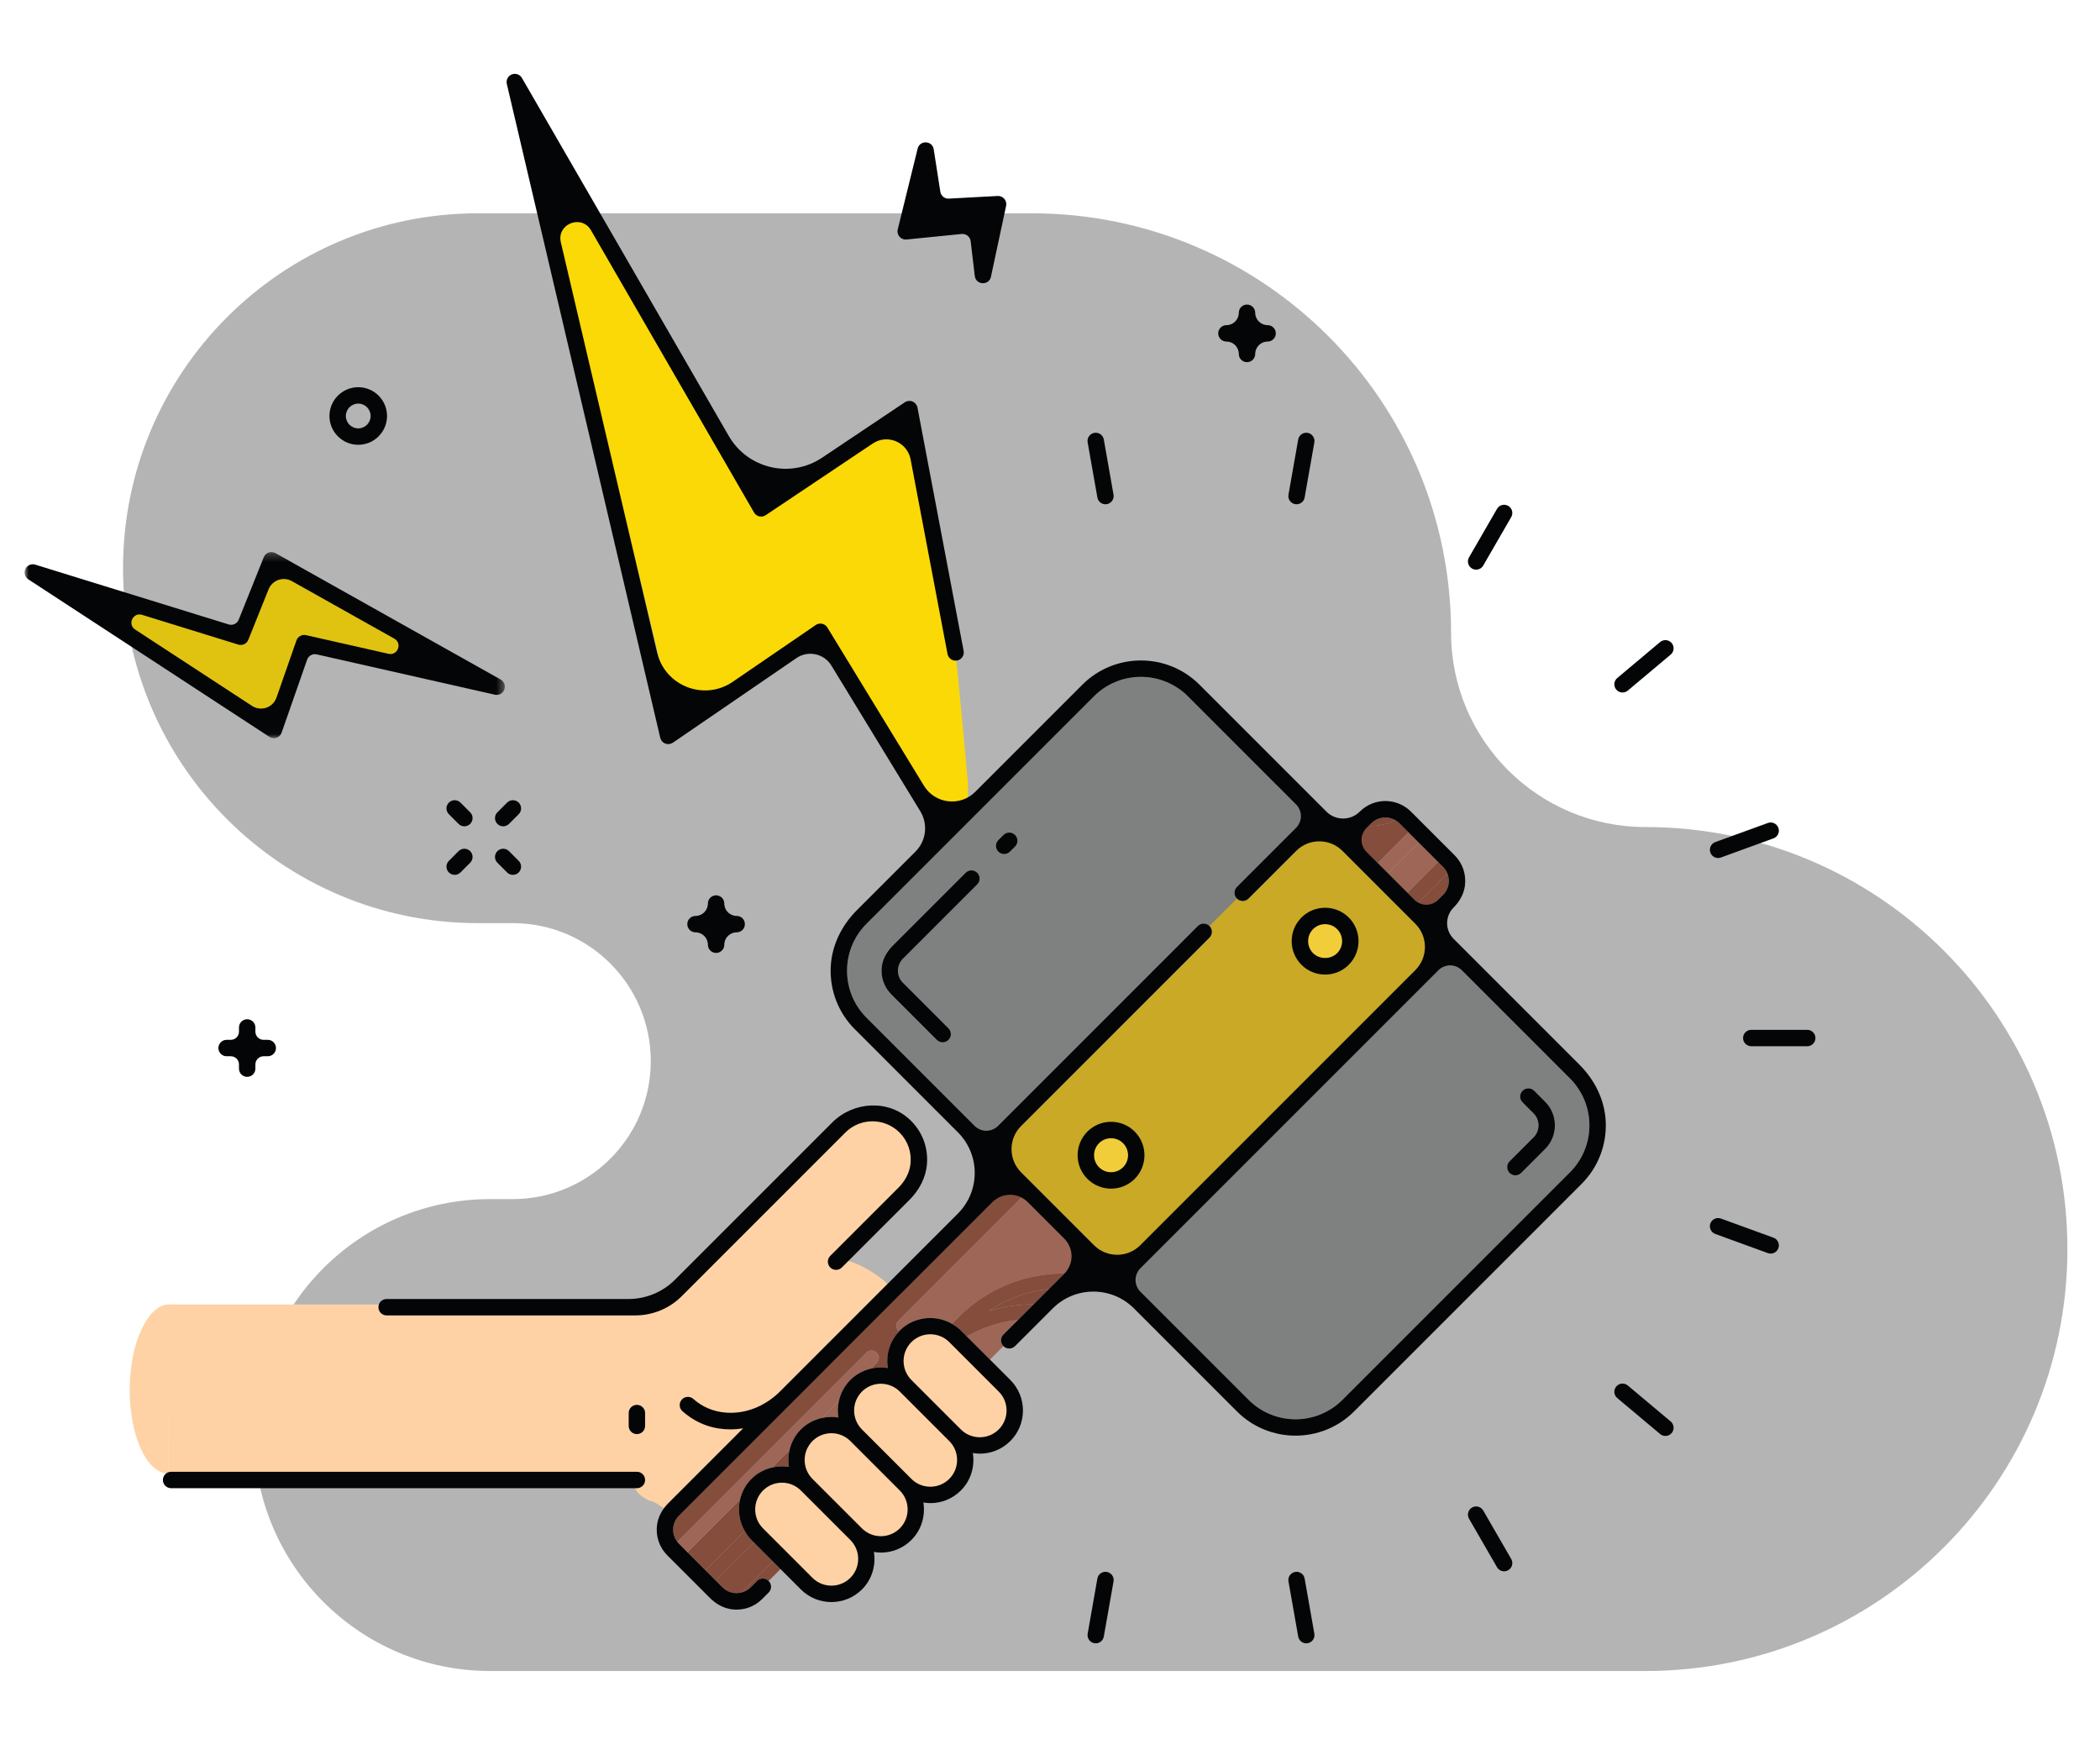 <svg width="256" height="212" viewBox="0 0 256 212" fill="none" xmlns="http://www.w3.org/2000/svg">
<g clip-path="url(#clip0)">
<path fill-rule="evenodd" clip-rule="evenodd" d="M58.261 26H125.781C154.01 26 176.893 48.884 176.893 77.112C176.893 90.199 187.502 100.809 200.589 100.809H200.592C228.999 100.809 252.027 123.836 252.027 152.243V152.246C252.027 180.653 228.999 203.681 200.592 203.681H174.594H59.759C43.874 203.681 30.998 190.805 30.998 174.921V174.919C30.998 159.035 43.874 146.158 59.759 146.158H62.513C71.802 146.158 79.332 138.628 79.332 129.34C79.332 120.051 71.802 112.521 62.513 112.521H58.261C34.369 112.521 15 93.152 15 69.26C15 45.368 34.369 26 58.261 26Z" fill="#040506" fill-opacity="0.3"/>
<path d="M20.506 179.612C19.243 179.604 18.038 178.512 17.158 176.576C16.277 174.641 15.793 172.021 15.811 169.293C15.829 166.564 16.348 163.951 17.255 162.027C18.161 160.104 19.343 158.992 20.606 159L20.575 169.324L20.506 179.612Z" fill="#FED2A4"/>
<path d="M20.5 159H80.5L104.5 135.5L109 136.5L112 140L110.5 145L102 153.5L110.5 158L85.5 180.5L73 180H20.5V159Z" fill="#FED2A4"/>
<path fill-rule="evenodd" clip-rule="evenodd" d="M109.439 27.958C109.274 28.628 109.822 29.261 110.509 29.192L117.234 28.521C117.268 28.518 117.301 28.517 117.335 28.517C117.835 28.517 118.266 28.891 118.327 29.398L118.831 33.64C118.965 34.762 120.566 34.836 120.802 33.731L122.649 25.095C122.787 24.45 122.275 23.851 121.617 23.887L115.672 24.208C115.15 24.245 114.71 23.871 114.63 23.364L113.825 18.2C113.657 17.121 112.127 17.054 111.866 18.114L109.439 27.958Z" fill="#040506"/>
<path fill-rule="evenodd" clip-rule="evenodd" d="M171.582 108.816L175.321 105.077L172.956 102.712L169.217 106.451L171.582 108.816Z" fill="#9D6656"/>
<path fill-rule="evenodd" clip-rule="evenodd" d="M102.203 172.777C102.093 172.1 102.118 171.41 102.272 170.739L100.165 172.846C100.835 172.692 101.526 172.668 102.203 172.777ZM122.324 162.665L124.12 160.869C121.896 161.109 119.776 161.805 117.856 162.897L120.681 165.723L122.324 164.079C121.933 163.688 121.933 163.056 122.324 162.665Z" fill="#9D6656"/>
<path fill-rule="evenodd" clip-rule="evenodd" d="M106.88 164.875C107.227 165.222 107.227 165.783 106.88 166.13L106.194 166.816C106.864 166.661 107.554 166.637 108.232 166.747C107.976 165.172 108.433 163.509 109.609 162.274C109.585 162.255 109.555 162.246 109.532 162.224C109.186 161.877 109.186 161.315 109.532 160.969L124.627 145.874L123.136 144.384L82.763 184.757C82.308 185.212 82.057 185.817 82.057 186.462C82.057 187.004 82.243 187.512 82.569 187.932L105.626 164.875C105.972 164.528 106.533 164.528 106.88 164.875ZM94.303 190.409L91.951 188.057C91.584 188.367 91.223 188.686 90.88 189.03L87.253 192.656L88.088 193.491C88.723 194.125 89.622 194.321 90.431 194.099L93.907 190.624C94.02 190.511 94.158 190.448 94.303 190.409ZM167.962 105.195L171.701 101.457L170.587 100.342C170.434 100.189 170.26 100.07 170.081 99.966C169.075 100.49 167.967 100.724 166.86 100.66L165.143 102.377L167.962 105.195ZM90.212 182.798L83.803 189.207L85.998 191.402L90.786 186.614C90.11 185.445 89.916 184.082 90.212 182.798ZM125.904 158.992C125.937 158.992 125.969 158.988 126.001 158.988L127.879 157.11C125.224 157.4 122.711 158.318 120.52 159.807C122.241 159.273 124.05 158.991 125.904 158.992ZM173.878 111.111L175.912 109.077C176.367 108.622 176.618 108.016 176.618 107.372C176.618 107.056 176.556 106.75 176.441 106.465L172.836 110.07L173.878 111.111ZM96.173 178.806C96.063 178.129 96.088 177.439 96.242 176.769L94.136 178.874C94.806 178.72 95.496 178.696 96.173 178.806Z" fill="#844D3C"/>
<path d="M93.13 188.298C91.142 186.467 90.969 183.389 92.738 181.346L92.888 181.173C93.27 180.732 93.726 180.362 94.235 180.078L95.925 179.138C96.579 178.773 97.143 178.267 97.575 177.656L98.846 175.858C99.177 175.39 99.585 174.983 100.054 174.654L102.082 173.229C102.55 172.9 102.959 172.493 103.289 172.025L104.718 170.005C105.048 169.538 105.457 169.13 105.925 168.801L107.606 167.62C108.298 167.134 108.855 166.48 109.226 165.719L109.442 165.275C110.943 162.196 115.025 161.503 117.457 163.915L123.305 169.713C124.402 170.801 124.412 172.571 123.326 173.671C123.11 173.889 122.86 174.07 122.586 174.207L120.326 175.337C119.461 175.77 118.739 176.444 118.25 177.279L117.114 179.215C116.644 180.017 115.959 180.672 115.137 181.106L113.878 181.772C112.981 182.246 112.249 182.982 111.78 183.882L111.288 184.826C110.791 185.78 110.001 186.548 109.033 187.016L108.085 187.475C107.103 187.951 106.303 188.735 105.808 189.707L105.242 190.82C103.739 193.772 99.835 194.473 97.398 192.23L93.13 188.298Z" fill="#FED2A4"/>
<path d="M84.444 181.092C84.412 181.455 84.262 181.803 84.005 182.111C83.747 182.419 83.389 182.679 82.955 182.873C82.522 183.066 82.026 183.958 81.5 184C80.974 184.042 80.018 183.117 79.5 183C78.982 182.883 78.912 182.808 78.502 182.553C78.092 182.299 77.764 181.99 77.54 181.647C77.317 181.305 77.204 180.938 77.21 180.573C77.216 180.208 77.341 179.855 77.576 179.537L81.5 180L84.5 180L84.444 181.092Z" fill="#FED2A4"/>
<path d="M108.886 157.765C108.951 157.659 108.934 157.503 108.834 157.306C108.734 157.109 108.554 156.874 108.303 156.616C108.053 156.357 107.738 156.079 107.376 155.799C107.013 155.518 106.611 155.24 106.192 154.98C105.772 154.72 105.344 154.483 104.931 154.283C104.519 154.084 104.13 153.925 103.787 153.816C103.444 153.707 103.154 153.649 102.933 153.648C102.712 153.646 102.565 153.699 102.499 153.805L105.692 155.785L108.886 157.765Z" fill="#FED2A4"/>
<path fill-rule="evenodd" clip-rule="evenodd" d="M116.041 161.36L116.874 160.528C120.291 157.11 124.835 155.227 129.667 155.228C129.701 155.228 129.733 155.223 129.766 155.223L131.872 153.118L125.882 147.129L112.225 160.786C113.509 160.49 114.873 160.684 116.041 161.36ZM109.533 162.224C109.555 162.246 109.585 162.255 109.61 162.275C109.639 162.244 109.659 162.206 109.69 162.175C110.412 161.453 111.296 161 112.224 160.787L125.882 147.129L124.627 145.874L109.533 160.969C109.186 161.316 109.186 161.877 109.533 162.224ZM91.602 180.264C92.324 179.542 93.208 179.089 94.137 178.874L96.242 176.769C96.456 175.84 96.91 174.956 97.631 174.235C98.353 173.514 99.237 173.06 100.165 172.846L102.272 170.739C102.486 169.811 102.94 168.927 103.661 168.205C104.383 167.484 105.267 167.031 106.195 166.817L106.881 166.13C107.227 165.784 107.227 165.222 106.881 164.875C106.534 164.529 105.973 164.529 105.626 164.875L82.57 187.932C82.633 188.012 82.691 188.095 82.764 188.167L83.804 189.207L90.213 182.798C90.427 181.87 90.88 180.987 91.602 180.264Z" fill="#9D6656"/>
<path fill-rule="evenodd" clip-rule="evenodd" d="M116.873 160.529L116.04 161.361C116.429 161.586 116.802 161.843 117.134 162.175L117.856 162.898C119.776 161.805 121.895 161.11 124.12 160.87L126.001 158.989C125.969 158.989 125.936 158.993 125.904 158.993C124.05 158.992 122.241 159.274 120.52 159.808C122.711 158.319 125.224 157.401 127.878 157.111L129.766 155.224C129.732 155.224 129.7 155.229 129.667 155.229C124.835 155.228 120.29 157.111 116.873 160.529ZM91.951 188.058L91.601 187.708C91.269 187.376 91.011 187.003 90.786 186.615L85.998 191.403L87.253 192.657L90.879 189.031C91.222 188.687 91.583 188.368 91.951 188.058ZM93.906 190.624L90.43 194.1C90.821 193.993 91.192 193.798 91.497 193.491L92.286 192.703C92.677 192.312 93.309 192.312 93.7 192.703L95.148 191.255L94.302 190.409C94.158 190.448 94.019 190.511 93.906 190.624Z" fill="#844D3C"/>
<path fill-rule="evenodd" clip-rule="evenodd" d="M169.217 106.45L172.956 102.711L171.701 101.457L167.963 105.195L169.217 106.45Z" fill="#9D6656"/>
<path fill-rule="evenodd" clip-rule="evenodd" d="M170.081 99.967C169.16 99.439 167.965 99.558 167.178 100.343L166.861 100.66C167.967 100.725 169.075 100.49 170.081 99.967ZM172.836 110.071L176.44 106.467C176.321 106.172 176.144 105.9 175.912 105.668L175.321 105.077L171.582 108.816L172.836 110.071Z" fill="#844D3C"/>
<path fill-rule="evenodd" clip-rule="evenodd" d="M117.716 106.384C118.107 105.993 118.739 105.993 119.13 106.384C119.521 106.775 119.521 107.407 119.13 107.798L110.071 116.857C109.679 117.248 109.464 117.77 109.464 118.324C109.464 118.878 109.679 119.4 110.071 119.791L115.623 125.343C116.014 125.734 116.014 126.366 115.623 126.757C115.428 126.952 115.172 127.05 114.916 127.05C114.66 127.05 114.404 126.952 114.209 126.757L108.657 121.205C107.887 120.436 107.464 119.413 107.464 118.324C107.464 117.236 107.887 116.212 108.657 115.443L117.716 106.384ZM121.705 102.395L122.326 101.774C122.716 101.383 123.349 101.383 123.74 101.774C124.131 102.164 124.131 102.797 123.74 103.188L123.119 103.809C122.924 104.004 122.668 104.102 122.412 104.102C122.156 104.102 121.9 104.004 121.705 103.809C121.314 103.418 121.314 102.785 121.705 102.395ZM164.419 117.599C163.65 118.368 162.626 118.792 161.537 118.792C160.449 118.792 159.425 118.368 158.656 117.599C157.886 116.829 157.462 115.806 157.462 114.717C157.462 113.628 157.886 112.605 158.656 111.835C160.245 110.247 162.829 110.247 164.419 111.835C166.007 113.424 166.007 116.01 164.419 117.599ZM131.367 140.813C131.367 139.724 131.791 138.7 132.561 137.931C133.33 137.161 134.354 136.738 135.442 136.738C136.531 136.738 137.554 137.161 138.324 137.931C139.912 139.52 139.912 142.106 138.324 143.695C137.529 144.488 136.486 144.886 135.442 144.886C134.399 144.886 133.355 144.488 132.561 143.695C131.791 142.925 131.367 141.902 131.367 140.813ZM105.63 124.049L120.237 138.656L146.023 112.87C146.414 112.48 147.047 112.48 147.437 112.87C147.828 113.261 147.828 113.894 147.437 114.284L121.651 140.071L136.184 154.604L175.363 115.425L160.83 100.892L152.198 109.524C152.003 109.719 151.747 109.817 151.491 109.817C151.235 109.817 150.979 109.719 150.784 109.524C150.393 109.133 150.393 108.5 150.784 108.11L159.416 99.478L144.808 84.871C141.652 81.715 136.516 81.715 133.359 84.871L105.63 112.6C102.473 115.756 102.473 120.893 105.63 124.049Z" fill="#7F8080"/>
<path d="M16.5 74.5L27.5 77L31.5 74.5L32 71.5L34 70.5H38L49 77.5L50 80L36.5 78.5L33 87.5L28 85L25 83L14 76L16.5 74.5Z" fill="#E0C310"/>
<path d="M67.5 27H72L90.5 56L98 59L109.5 51.5L114.5 65.5L116.5 79.5L117.5 90L118 95.5V98L116.5 100.5L111.5 95L107.5 90L100 76.5L88 84L81.5 85L67.5 27Z" fill="#FBD907"/>
<path fill-rule="evenodd" clip-rule="evenodd" d="M160.83 100.892L152.198 109.524C152.003 109.719 151.747 109.817 151.491 109.817C151.235 109.817 150.979 109.719 150.784 109.524L147.437 112.871C147.828 113.261 147.828 113.894 147.437 114.285L121.651 140.071L136.184 154.604L175.363 115.425L160.83 100.892Z" fill="#C9A926"/>
<path fill-rule="evenodd" clip-rule="evenodd" d="M188.357 140.052L185.44 142.969C185.245 143.164 184.989 143.262 184.733 143.262C184.477 143.262 184.221 143.164 184.026 142.969C183.635 142.578 183.635 141.946 184.026 141.555L186.943 138.638C187.335 138.246 187.55 137.725 187.55 137.17C187.55 136.616 187.335 136.095 186.943 135.703L185.608 134.368C185.218 133.978 185.218 133.345 185.608 132.954C185.999 132.564 186.632 132.564 187.023 132.954L188.357 134.289C189.127 135.059 189.55 136.081 189.55 137.17C189.55 138.259 189.127 139.282 188.357 140.052ZM191.384 131.447L176.777 116.839L137.598 156.018L152.206 170.625C155.362 173.781 160.499 173.781 163.655 170.625L191.384 142.896C194.541 139.74 194.541 134.603 191.384 131.447Z" fill="#7F8080"/>
<path fill-rule="evenodd" clip-rule="evenodd" d="M160.07 113.249C159.261 114.059 159.261 115.375 160.07 116.185C160.854 116.968 162.221 116.968 163.005 116.185C163.814 115.375 163.814 114.059 163.005 113.249C162.6 112.845 162.069 112.643 161.537 112.643C161.006 112.643 160.474 112.845 160.07 113.249ZM136.91 139.345C136.518 138.953 135.996 138.738 135.442 138.738C134.888 138.738 134.367 138.953 133.975 139.345C133.166 140.155 133.166 141.471 133.975 142.281C134.784 143.089 136.1 143.089 136.91 142.281C137.719 141.471 137.719 140.155 136.91 139.345Z" fill="#F1CD3A"/>
<path fill-rule="evenodd" clip-rule="evenodd" d="M220.31 125.527H213.488C212.936 125.527 212.488 125.974 212.488 126.527C212.488 127.08 212.936 127.527 213.488 127.527H220.31C220.862 127.527 221.31 127.08 221.31 126.527C221.31 125.974 220.862 125.527 220.31 125.527ZM209.443 104.584C209.557 104.584 209.672 104.564 209.785 104.523L216.195 102.19C216.714 102.002 216.982 101.428 216.793 100.909C216.604 100.39 216.029 100.124 215.511 100.312L209.101 102.645C208.582 102.833 208.315 103.407 208.503 103.926C208.651 104.332 209.035 104.584 209.443 104.584ZM202.378 78.258L197.152 82.644C196.729 82.998 196.673 83.629 197.028 84.052C197.226 84.287 197.51 84.409 197.795 84.409C198.022 84.409 198.25 84.332 198.437 84.174L203.663 79.79C204.086 79.436 204.142 78.805 203.787 78.382C203.432 77.957 202.8 77.904 202.378 78.258ZM179.448 69.3C179.605 69.391 179.778 69.434 179.947 69.434C180.293 69.434 180.629 69.255 180.814 68.934L184.225 63.026C184.501 62.548 184.338 61.937 183.859 61.66C183.381 61.383 182.769 61.548 182.493 62.026L179.082 67.934C178.806 68.412 178.969 69.025 179.448 69.3ZM157.883 61.451C157.942 61.461 158 61.466 158.058 61.466C158.534 61.466 158.956 61.125 159.042 60.64L160.226 53.922C160.322 53.378 159.959 52.86 159.415 52.763C158.868 52.669 158.352 53.031 158.257 53.575L157.072 60.292C156.976 60.836 157.339 61.355 157.883 61.451ZM134.934 191.604C134.387 191.506 133.871 191.871 133.775 192.415L132.591 199.132C132.495 199.676 132.858 200.195 133.402 200.291C133.461 200.301 133.519 200.306 133.577 200.306C134.053 200.306 134.475 199.965 134.56 199.48L135.745 192.762C135.841 192.218 135.478 191.7 134.934 191.604ZM133.401 52.763C132.857 52.859 132.494 53.378 132.59 53.922L133.775 60.639C133.86 61.124 134.282 61.466 134.758 61.466C134.816 61.466 134.874 61.461 134.933 61.451C135.477 61.354 135.84 60.836 135.744 60.292L134.56 53.574C134.464 53.031 133.946 52.668 133.401 52.763ZM157.883 191.604C157.339 191.7 156.976 192.218 157.072 192.762L158.257 199.48C158.342 199.965 158.764 200.306 159.24 200.306C159.298 200.306 159.356 200.301 159.415 200.291C159.959 200.195 160.322 199.676 160.226 199.132L159.042 192.415C158.946 191.871 158.429 191.505 157.883 191.604ZM180.814 184.12C180.537 183.641 179.925 183.477 179.448 183.754C178.969 184.03 178.806 184.641 179.082 185.12L182.493 191.027C182.678 191.349 183.014 191.527 183.36 191.527C183.529 191.527 183.702 191.484 183.859 191.393C184.337 191.117 184.501 190.506 184.225 190.027L180.814 184.12ZM198.437 168.879C198.015 168.525 197.384 168.578 197.028 169.002C196.673 169.425 196.729 170.056 197.152 170.41L202.378 174.795C202.565 174.952 202.793 175.029 203.02 175.029C203.305 175.029 203.589 174.908 203.787 174.672C204.142 174.249 204.086 173.618 203.663 173.264L198.437 168.879ZM216.195 150.863L209.785 148.53C209.268 148.342 208.693 148.608 208.503 149.128C208.315 149.646 208.582 150.22 209.101 150.409L215.511 152.742C215.624 152.783 215.739 152.802 215.853 152.802C216.261 152.802 216.645 152.55 216.793 152.144C216.982 151.626 216.714 151.051 216.195 150.863ZM46.132 159.336C46.132 159.889 46.58 160.336 47.132 160.336H77.449C79.571 160.336 81.606 159.493 83.106 157.993L103.06 138.039C104.878 136.223 107.835 136.223 109.656 138.042C110.677 139.064 111.166 140.473 110.985 141.94C110.852 143.015 110.297 143.996 109.53 144.763L101.213 153.078C100.822 153.469 100.822 154.102 101.213 154.492C101.604 154.883 102.237 154.883 102.627 154.492L110.888 146.232C112.055 145.065 112.865 143.547 112.999 141.902C113.165 139.862 112.424 137.919 110.956 136.517C108.305 133.982 104.037 134.234 101.444 136.828L82.278 155.993C80.778 157.493 78.743 158.336 76.621 158.336H47.132C46.58 158.336 46.132 158.783 46.132 159.336ZM77.64 179.397H20.858C20.306 179.397 19.858 179.844 19.858 180.397C19.858 180.95 20.306 181.397 20.858 181.397H77.64C78.192 181.397 78.64 180.95 78.64 180.397C78.64 179.844 78.192 179.397 77.64 179.397ZM122.326 101.774L121.705 102.395C121.314 102.786 121.314 103.419 121.705 103.809C121.9 104.004 122.156 104.102 122.412 104.102C122.668 104.102 122.924 104.004 123.119 103.809L123.74 103.188C124.131 102.797 124.131 102.165 123.74 101.774C123.349 101.383 122.717 101.383 122.326 101.774ZM117.716 106.384L108.811 115.288C108.114 115.986 107.598 116.876 107.49 117.857C107.35 119.117 107.778 120.326 108.657 121.205L114.209 126.757C114.404 126.952 114.66 127.05 114.916 127.05C115.172 127.05 115.428 126.952 115.623 126.757C116.014 126.366 116.014 125.734 115.623 125.343L110.071 119.791C109.679 119.4 109.464 118.878 109.464 118.324C109.464 117.77 109.679 117.248 110.071 116.857L119.13 107.798C119.521 107.407 119.521 106.775 119.13 106.384C118.739 105.993 118.107 105.993 117.716 106.384ZM187.023 132.954C186.632 132.563 186 132.563 185.609 132.954C185.218 133.345 185.218 133.977 185.609 134.368L186.943 135.703C187.335 136.095 187.551 136.616 187.551 137.17C187.551 137.725 187.335 138.246 186.943 138.638L184.026 141.555C183.636 141.945 183.636 142.578 184.026 142.969C184.222 143.164 184.478 143.262 184.733 143.262C184.989 143.262 185.245 143.164 185.44 142.969L188.357 140.052C189.127 139.282 189.551 138.259 189.551 137.17C189.551 136.081 189.127 135.058 188.357 134.289L187.023 132.954Z" fill="#040506"/>
<path fill-rule="evenodd" clip-rule="evenodd" d="M191.385 142.896L163.656 170.625C160.494 173.788 155.368 173.788 152.206 170.625L139.013 157.432C138.232 156.652 138.232 155.385 139.013 154.604L175.364 118.253C176.144 117.472 177.411 117.472 178.192 118.253L191.385 131.447C194.547 134.609 194.547 139.735 191.385 142.896ZM124.48 142.9C122.918 141.337 122.918 138.805 124.48 137.243L147.438 114.285C147.828 113.894 147.828 113.261 147.438 112.871C147.047 112.48 146.414 112.48 146.024 112.871L121.652 137.243C120.871 138.024 119.605 138.024 118.823 137.243L105.63 124.049C102.469 120.888 102.469 115.762 105.63 112.6L133.36 84.871C136.517 81.715 141.653 81.715 144.809 84.871L158.002 98.064C158.783 98.845 158.783 100.112 158.002 100.892L150.784 108.11C150.394 108.5 150.394 109.133 150.784 109.524C150.98 109.719 151.236 109.817 151.491 109.817C151.747 109.817 152.003 109.719 152.198 109.524L158.002 103.721C159.564 102.159 162.097 102.159 163.659 103.721L172.535 112.597C174.097 114.159 174.097 116.692 172.535 118.253L139.013 151.776C137.451 153.338 134.919 153.338 133.357 151.776L124.48 142.9ZM166.861 100.661L167.178 100.343C167.965 99.558 169.16 99.439 170.081 99.967C170.261 100.071 170.434 100.19 170.588 100.343L171.701 101.458L172.956 102.711L175.322 105.077L175.912 105.667C176.144 105.9 176.322 106.171 176.441 106.466C176.556 106.75 176.618 107.057 176.618 107.373C176.618 108.017 176.367 108.623 175.912 109.078L175.293 109.698C174.511 110.479 173.245 110.479 172.464 109.698L166.558 103.792C165.777 103.011 165.777 101.745 166.558 100.963L166.861 100.661ZM177.202 110.617L177.204 110.615C177.929 109.889 178.456 108.962 178.583 107.944C178.756 106.556 178.293 105.22 177.326 104.253L172.002 98.929C170.279 97.207 167.487 97.207 165.764 98.929C164.641 100.053 162.819 100.053 161.696 98.929L146.223 83.457C142.286 79.521 135.882 79.521 131.946 83.457L118.88 96.523C117.049 98.354 113.986 97.989 112.637 95.779L100.861 76.486C100.718 76.252 100.485 76.087 100.217 76.029C99.948 75.973 99.669 76.026 99.442 76.182L89.331 83.103C85.851 85.485 81.064 83.628 80.1 79.523L68.369 29.534C67.843 27.294 70.896 26.084 72.048 28.077L91.92 62.467C92.058 62.707 92.289 62.878 92.559 62.941C92.829 63.002 93.112 62.951 93.342 62.798L106.391 54.062C108.177 52.865 110.606 53.882 111.007 55.995L115.507 79.713C115.61 80.255 116.131 80.61 116.676 80.509C117.219 80.406 117.575 79.883 117.472 79.34L111.844 49.679C111.781 49.349 111.557 49.073 111.248 48.943C110.938 48.813 110.584 48.847 110.305 49.034L100.219 55.787C96.375 58.36 91.156 57.147 88.842 53.142L63.623 9.5C63.375 9.071 62.849 8.888 62.389 9.071C61.928 9.254 61.67 9.747 61.783 10.229L80.488 89.931C80.564 90.252 80.792 90.516 81.1 90.635C81.408 90.753 81.754 90.713 82.027 90.527L97.094 80.212C98.512 79.242 100.454 79.658 101.35 81.125L112.19 98.885C113.153 100.462 112.91 102.492 111.605 103.798L104.45 110.953C102.594 112.809 101.379 115.265 101.269 117.888C101.149 120.748 102.207 123.455 104.216 125.463L116.773 138.021C119.507 140.754 119.507 145.187 116.773 147.92L95.099 169.594C93.506 171.188 91.373 172.196 89.12 172.208C87.632 172.216 85.99 171.814 84.522 170.516C84.108 170.151 83.476 170.189 83.11 170.603C82.744 171.017 82.783 171.649 83.198 172.014C85.102 173.698 87.184 174.227 89.052 174.227C89.591 174.227 90.1 174.173 90.594 174.1L81.472 183.221C80.747 183.946 80.221 184.874 80.094 185.891C79.921 187.28 80.384 188.616 81.35 189.582L86.551 194.783C87.276 195.507 88.202 196.034 89.219 196.162C90.607 196.336 91.945 195.874 92.912 194.906L93.7 194.118C94.091 193.728 94.091 193.094 93.701 192.704H93.7C93.31 192.313 92.677 192.313 92.286 192.704L91.498 193.492C91.192 193.798 90.821 193.994 90.431 194.1C89.622 194.322 88.723 194.125 88.088 193.492L87.253 192.657L85.999 191.403L83.803 189.208L82.764 188.167C82.691 188.095 82.633 188.012 82.57 187.932C82.244 187.512 82.058 187.004 82.058 186.462C82.058 185.818 82.309 185.212 82.764 184.757L121.016 146.506C122.187 145.334 124.087 145.334 125.259 146.506L129.75 150.998C130.922 152.169 130.922 154.069 129.75 155.24L126.001 158.989L124.12 160.87L122.324 162.666C121.933 163.056 121.933 163.689 122.324 164.08C122.715 164.47 123.347 164.47 123.738 164.08L128.336 159.483C131.069 156.749 135.502 156.749 138.235 159.483L150.792 172.04C152.76 174.007 155.345 174.992 157.931 174.992C160.516 174.992 163.101 174.007 165.07 172.04L192.799 144.31C194.809 142.301 195.866 139.594 195.747 136.735C195.637 134.112 194.422 131.655 192.565 129.798L177.202 114.435C176.147 113.381 176.147 111.671 177.202 110.617Z" fill="#040506"/>
<path fill-rule="evenodd" clip-rule="evenodd" d="M163.005 116.185C162.221 116.968 160.854 116.968 160.07 116.185C159.261 115.375 159.261 114.059 160.07 113.249C160.474 112.845 161.006 112.643 161.537 112.643C162.069 112.643 162.6 112.845 163.005 113.249C163.814 114.059 163.814 115.375 163.005 116.185ZM164.419 111.835C162.829 110.248 160.245 110.248 158.656 111.835C157.886 112.605 157.462 113.628 157.462 114.717C157.462 115.806 157.886 116.83 158.656 117.599C159.425 118.369 160.449 118.792 161.537 118.792C162.626 118.792 163.65 118.369 164.419 117.599C166.007 116.01 166.007 113.424 164.419 111.835ZM136.91 142.28C136.1 143.089 134.784 143.089 133.975 142.28C133.166 141.47 133.166 140.154 133.975 139.344C134.367 138.953 134.888 138.737 135.442 138.737C135.996 138.737 136.518 138.953 136.91 139.344C137.719 140.154 137.719 141.47 136.91 142.28ZM135.442 136.737C134.354 136.737 133.33 137.161 132.561 137.93C131.791 138.7 131.367 139.723 131.367 140.812C131.367 141.901 131.791 142.925 132.561 143.694C133.355 144.488 134.399 144.885 135.442 144.885C136.486 144.885 137.529 144.488 138.324 143.694C139.912 142.105 139.912 139.519 138.324 137.93C137.555 137.161 136.531 136.737 135.442 136.737ZM121.75 174.235C120.478 175.506 118.407 175.506 117.134 174.235L111.104 168.206C109.832 166.933 109.832 164.862 111.104 163.589C111.741 162.953 112.577 162.635 113.413 162.635C114.248 162.635 115.084 162.954 115.72 163.589L121.75 169.62C123.022 170.892 123.022 172.963 121.75 174.235ZM115.72 180.264C114.447 181.536 112.376 181.535 111.104 180.264L105.075 174.235C103.803 172.963 103.803 170.892 105.075 169.62C105.711 168.984 106.547 168.666 107.383 168.666C108.218 168.666 109.054 168.984 109.69 169.62L115.72 175.649C116.993 176.922 116.993 178.992 115.72 180.264ZM109.69 186.295C108.418 187.566 106.348 187.566 105.075 186.295L99.044 180.264C97.772 178.992 97.772 176.922 99.044 175.649C100.318 174.377 102.389 174.378 103.661 175.649L109.69 181.678C110.963 182.951 110.963 185.022 109.69 186.295ZM103.661 192.324C102.389 193.594 100.318 193.595 99.044 192.324L93.016 186.295C91.743 185.022 91.743 182.951 93.016 181.678C93.651 181.043 94.487 180.724 95.323 180.724C96.159 180.724 96.995 181.043 97.63 181.678L103.661 187.709C104.934 188.981 104.934 191.051 103.661 192.324ZM120.682 165.723L117.856 162.898L117.134 162.175C116.803 161.843 116.429 161.586 116.041 161.361C114.873 160.685 113.509 160.491 112.225 160.787C111.296 161.001 110.412 161.454 109.69 162.175C109.66 162.207 109.64 162.244 109.61 162.275C108.434 163.509 107.977 165.172 108.232 166.748C107.555 166.637 106.865 166.662 106.195 166.817C105.267 167.031 104.383 167.484 103.661 168.206C102.94 168.927 102.486 169.811 102.272 170.739C102.118 171.41 102.093 172.1 102.203 172.777C101.526 172.668 100.835 172.692 100.165 172.846C99.237 173.06 98.353 173.514 97.63 174.235C96.909 174.957 96.457 175.84 96.242 176.769C96.088 177.439 96.062 178.13 96.172 178.806C95.496 178.696 94.805 178.72 94.136 178.875C93.207 179.089 92.323 179.543 91.602 180.264C90.879 180.987 90.427 181.871 90.213 182.798C89.916 184.083 90.111 185.446 90.787 186.615C91.011 187.004 91.269 187.377 91.602 187.709L91.951 188.058L94.302 190.41L95.148 191.256L97.63 193.738C98.656 194.764 100.005 195.277 101.353 195.277C102.701 195.277 104.049 194.764 105.075 193.738C106.318 192.496 106.796 190.782 106.533 189.167C106.815 189.213 107.098 189.248 107.383 189.248C108.73 189.248 110.079 188.735 111.104 187.709C112.348 186.465 112.826 184.752 112.563 183.136C112.844 183.182 113.128 183.217 113.412 183.217C114.76 183.217 116.108 182.705 117.134 181.678C118.377 180.436 118.855 178.722 118.592 177.107C118.874 177.153 119.157 177.188 119.442 177.188C120.79 177.188 122.138 176.675 123.164 175.649C125.216 173.597 125.216 170.257 123.164 168.206L120.682 165.723ZM77.64 171.238C77.088 171.238 76.64 171.685 76.64 172.238V173.804C76.64 174.357 77.088 174.804 77.64 174.804C78.192 174.804 78.64 174.357 78.64 173.804V172.238C78.64 171.685 78.192 171.238 77.64 171.238Z" fill="#040506"/>
<mask id="mask0" mask-type="alpha" maskUnits="userSpaceOnUse" x="3" y="67" width="59" height="23">
<path d="M3 89.978V67.288H61.545V89.978H3Z" fill="white"/>
</mask>
<g mask="url(#mask0)">
<path fill-rule="evenodd" clip-rule="evenodd" d="M47.359 79.692L37.303 77.418C36.808 77.306 36.307 77.584 36.139 78.064L33.706 85.029C33.277 86.255 31.812 86.754 30.724 86.044L16.477 76.736C15.506 76.102 16.212 74.601 17.319 74.943L29.047 78.569C29.547 78.723 30.077 78.469 30.271 77.986L32.74 71.833C33.19 70.712 34.522 70.242 35.575 70.833L48.069 77.844C49.075 78.409 48.484 79.946 47.359 79.692ZM61.478 84.058C61.656 83.595 61.467 83.07 61.034 82.827L33.573 67.417C33.322 67.275 33.022 67.25 32.752 67.346C32.48 67.441 32.263 67.649 32.156 67.916L29.101 75.531C28.907 76.015 28.375 76.268 27.878 76.114L4.295 68.823C3.818 68.676 3.306 68.902 3.094 69.354C2.882 69.805 3.035 70.343 3.453 70.616L32.838 89.815C33.003 89.922 33.193 89.978 33.385 89.978C33.494 89.978 33.603 89.96 33.708 89.924C33.999 89.825 34.228 89.598 34.329 89.308L37.439 80.408C37.606 79.928 38.107 79.65 38.603 79.762L60.324 84.675C60.808 84.785 61.299 84.523 61.478 84.058Z" fill="#040506"/>
</g>
<path fill-rule="evenodd" clip-rule="evenodd" d="M87.295 109.133C86.743 109.133 86.295 109.58 86.295 110.133C86.295 110.967 85.619 111.643 84.785 111.643C84.232 111.643 83.785 112.09 83.785 112.643C83.785 113.195 84.232 113.643 84.785 113.643C85.619 113.643 86.295 114.319 86.295 115.153C86.295 115.705 86.743 116.153 87.295 116.153C87.847 116.153 88.295 115.705 88.295 115.153C88.295 114.319 88.971 113.643 89.805 113.643C90.358 113.643 90.805 113.195 90.805 112.643C90.805 112.09 90.358 111.643 89.805 111.643C88.971 111.643 88.295 110.967 88.295 110.133C88.295 109.58 87.847 109.133 87.295 109.133ZM32.643 126.747H32.133C31.581 126.747 31.133 126.3 31.133 125.747V125.237C31.133 124.684 30.685 124.237 30.133 124.237C29.58 124.237 29.133 124.684 29.133 125.237V125.747C29.133 126.3 28.685 126.747 28.133 126.747H27.623C27.071 126.747 26.623 127.194 26.623 127.747C26.623 128.3 27.071 128.747 27.623 128.747H28.133C28.685 128.747 29.133 129.195 29.133 129.747V130.258C29.133 130.81 29.58 131.258 30.133 131.258C30.685 131.258 31.133 130.81 31.133 130.258V129.747C31.133 129.195 31.581 128.747 32.133 128.747H32.643C33.195 128.747 33.643 128.3 33.643 127.747C33.643 127.194 33.195 126.747 32.643 126.747ZM149.507 41.633C150.341 41.633 151.017 42.309 151.017 43.144C151.017 43.697 151.465 44.144 152.017 44.144C152.569 44.144 153.017 43.697 153.017 43.144C153.017 42.309 153.693 41.633 154.527 41.633C155.079 41.633 155.527 41.185 155.527 40.633C155.527 40.081 155.079 39.633 154.527 39.633C153.693 39.633 153.017 38.958 153.017 38.123C153.017 37.572 152.569 37.123 152.017 37.123C151.465 37.123 151.017 37.572 151.017 38.123C151.017 38.958 150.341 39.633 149.507 39.633C148.955 39.633 148.507 40.081 148.507 40.633C148.507 41.185 148.955 41.633 149.507 41.633ZM61.818 97.83L60.635 99.013C60.244 99.403 60.244 100.036 60.635 100.427C60.83 100.622 61.086 100.72 61.342 100.72C61.598 100.72 61.854 100.622 62.049 100.427L63.232 99.244C63.623 98.853 63.623 98.221 63.232 97.83C62.841 97.439 62.209 97.439 61.818 97.83ZM54.719 106.344C54.914 106.539 55.17 106.637 55.426 106.637C55.682 106.637 55.938 106.539 56.133 106.344L57.316 105.16C57.707 104.77 57.707 104.137 57.316 103.746C56.926 103.356 56.292 103.356 55.902 103.746L54.719 104.93C54.328 105.321 54.328 105.953 54.719 106.344ZM62.525 106.637C62.781 106.637 63.037 106.539 63.232 106.344C63.623 105.953 63.623 105.321 63.232 104.93L62.049 103.746C61.658 103.356 61.025 103.356 60.635 103.746C60.244 104.137 60.244 104.77 60.635 105.16L61.818 106.344C62.013 106.539 62.269 106.637 62.525 106.637ZM55.902 100.427C56.097 100.622 56.353 100.72 56.609 100.72C56.865 100.72 57.121 100.622 57.316 100.427C57.707 100.036 57.707 99.404 57.316 99.013L56.133 97.83C55.742 97.44 55.109 97.44 54.719 97.83C54.328 98.221 54.328 98.854 54.719 99.244L55.902 100.427ZM43.671 49.196C44.504 49.196 45.181 49.873 45.181 50.706C45.181 51.538 44.504 52.216 43.671 52.216C42.838 52.216 42.161 51.538 42.161 50.706C42.161 49.873 42.838 49.196 43.671 49.196ZM43.671 54.216C45.607 54.216 47.181 52.641 47.181 50.706C47.181 48.771 45.607 47.196 43.671 47.196C41.736 47.196 40.161 48.771 40.161 50.706C40.161 52.641 41.736 54.216 43.671 54.216Z" fill="#040506"/>
</g>
<defs>
<clipPath id="clip0">
<rect width="256" height="212" fill="white"/>
</clipPath>
</defs>
</svg>